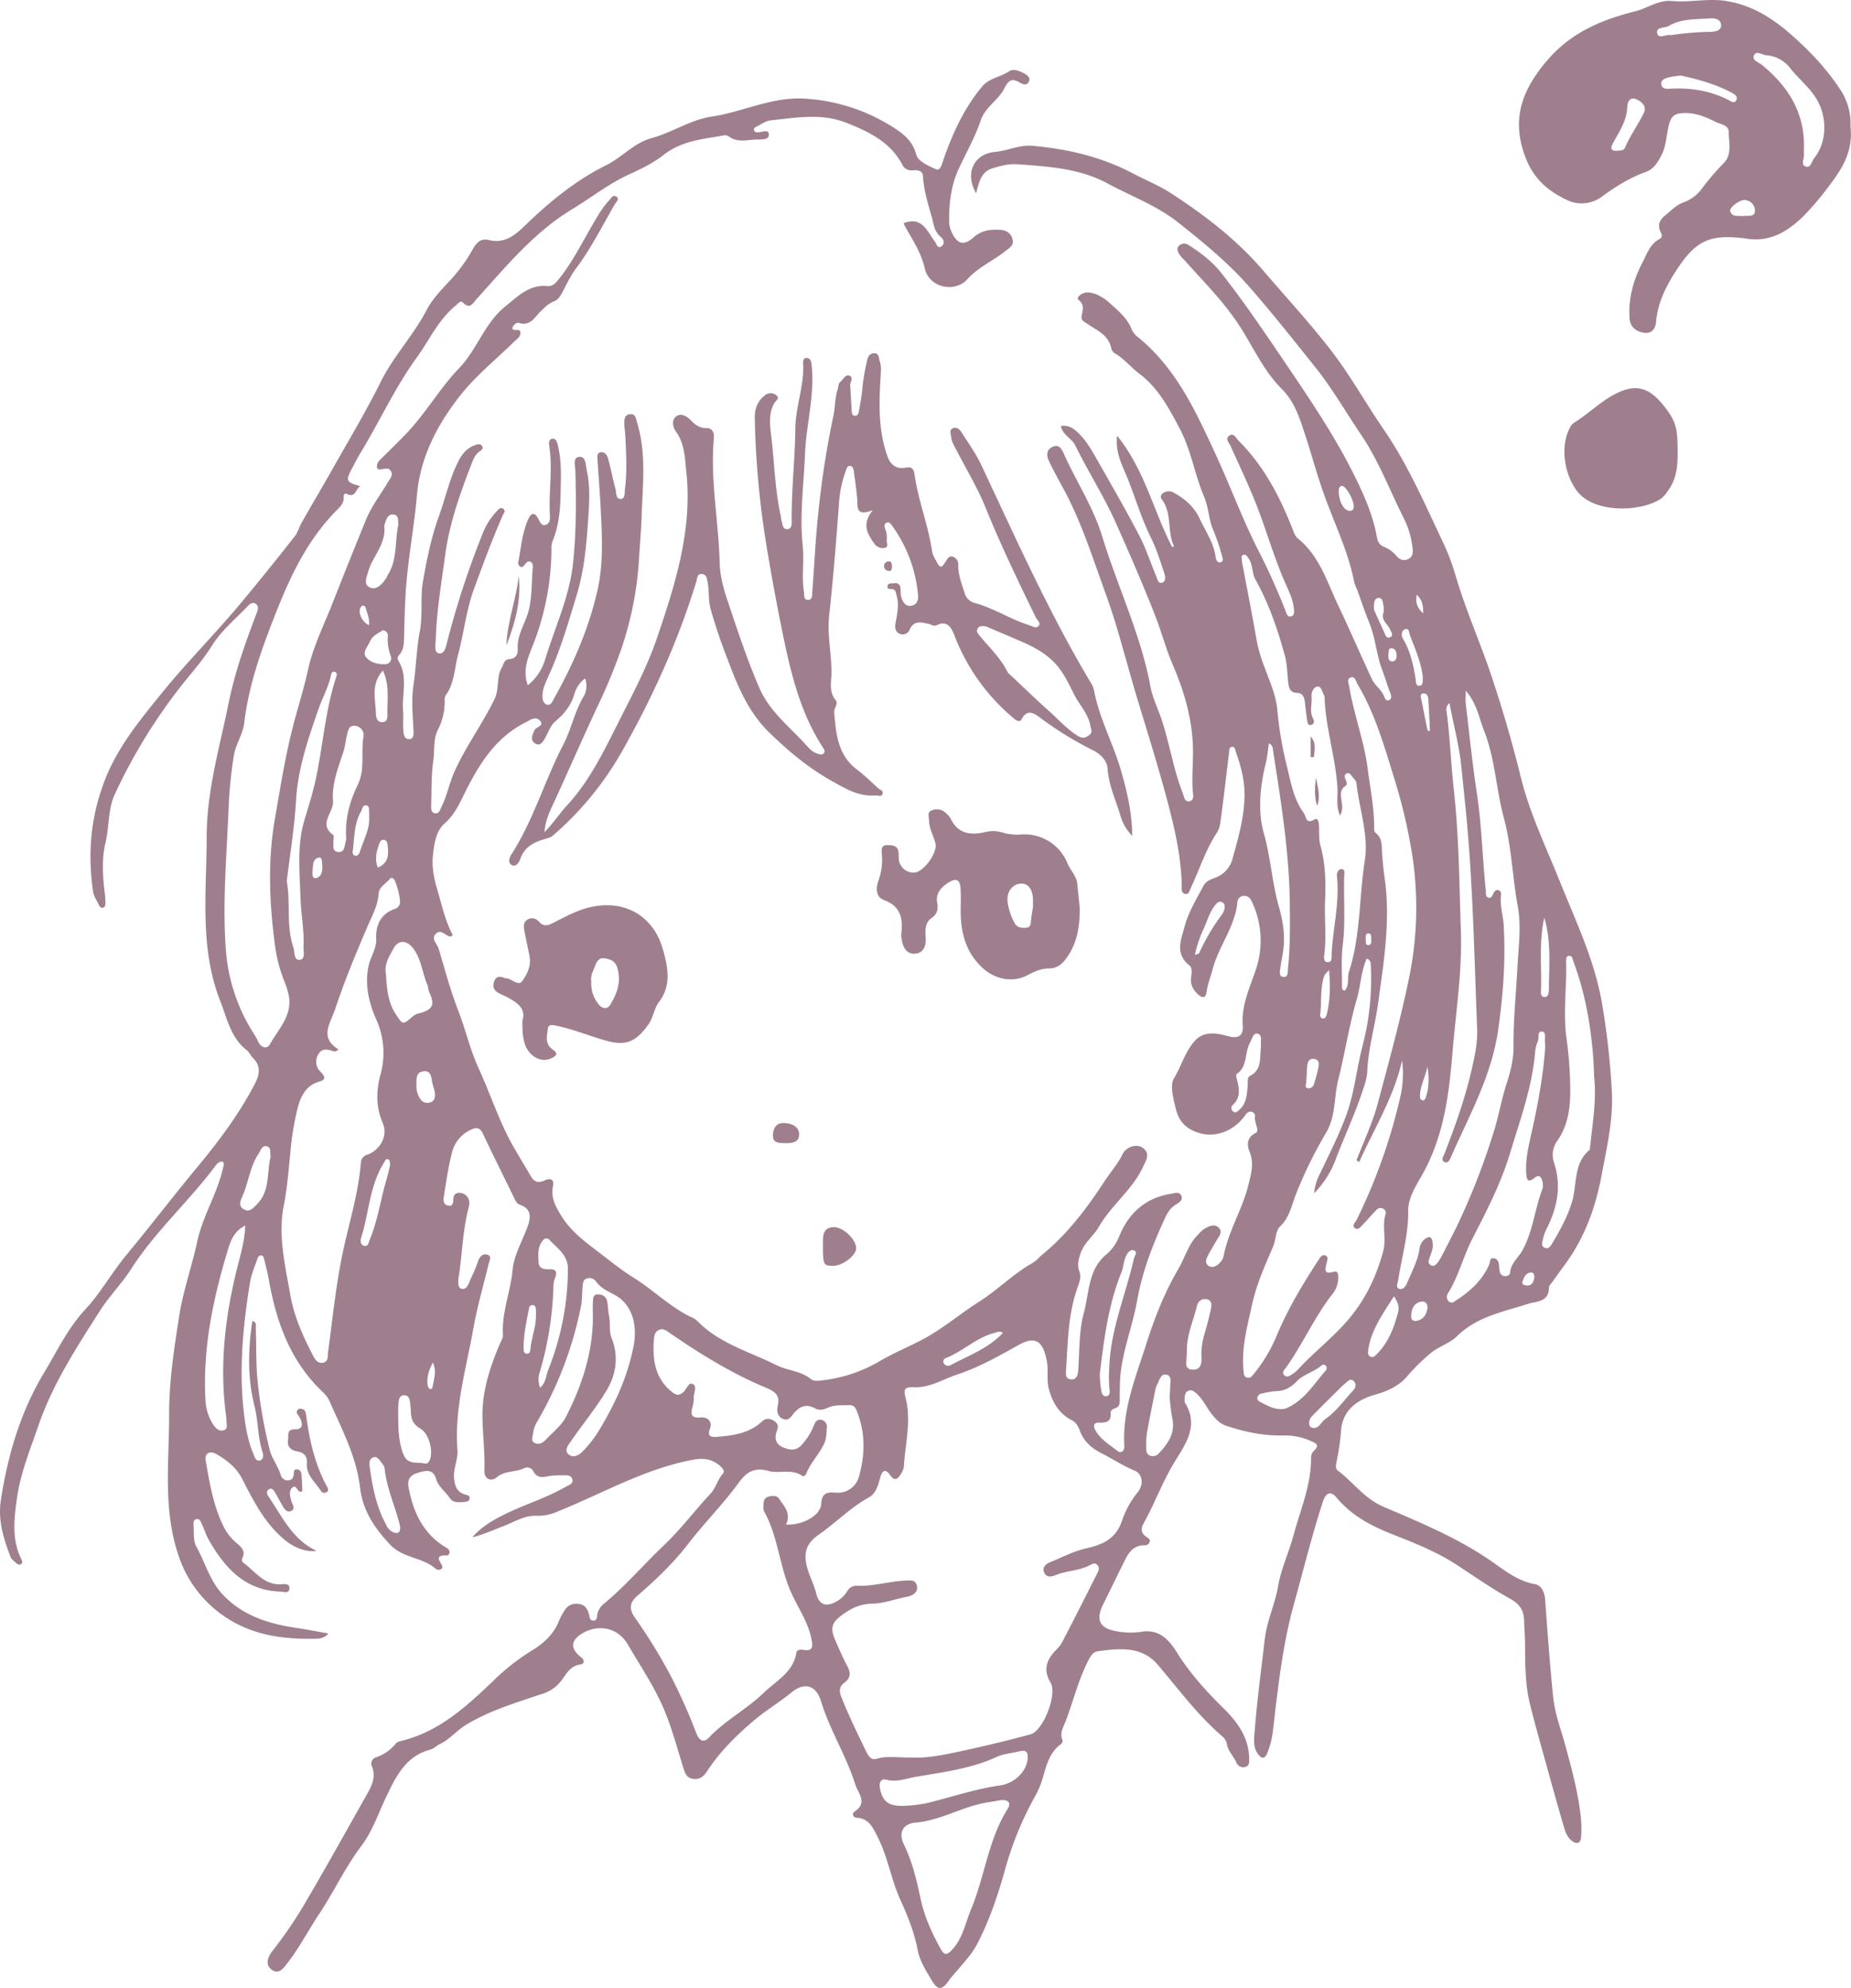 <svg xmlns="http://www.w3.org/2000/svg" viewBox="0 0 884.24 949.22"><defs><style>.cls-1{fill:#9f7f8e;}</style></defs><g id="レイヤー_2" data-name="レイヤー 2"><g id="レイヤー_1-2" data-name="レイヤー 1"><path class="cls-1" d="M466.31,92.31c-5.61-9.66-1-18.88,9-19.76,6.07-.54,11.57-3.5,18-2.92,16.88,1.52,33,5.3,48.06,13.26,5.89,3.11,12.16,5.61,17.73,9.21,16.22,10.49,31.51,22.18,44.2,36.93,11,12.86,22.59,25.34,32.9,38.77,9.07,11.81,16.37,25,24.8,37.26,11.67,17,19.73,35.78,28.49,54.23a105.26,105.26,0,0,1,5.8,15.39c4.87,16.64,12,32.44,17.45,48.86q7.86,23.63,13.82,47.77c4.24,17.15,11.94,33.05,18.5,49.39,7.89,19.63,17.19,38.83,20.54,60.27a361.73,361.73,0,0,1,4.43,41.1c.54,13.34-2.5,26.1-4.9,39-2.84,15.22-7.94,29.54-17.13,42.19q-3.36,4.62-6.71,9.28c-.49.67-1.31,1.38-1.31,2.08-.07,7.26-5.5,6.58-10.42,8.13-11.7,3.7-24.22,6.12-33.45,15.25-3.65,3.61-8.66,4.83-12.54,8.07a94.59,94.59,0,0,0-11.67,11.5c-3.71,4.34-9.5,6.89-14.73,8.34-9.63,2.67-16.09,8.09-16.58,17.85a114.45,114.45,0,0,1-2,13.77c-.29,1.65-.92,3.65.53,4.73,7.42,5.56,12.54,13.3,21.9,17.31,17.36,7.42,35,14.68,50.77,25.49,6.63,4.54,12.9,9.85,21.33,11.38,3.23.59,4.7,3.7,5,7.3,1.14,15.6,2.27,31.2,3.85,46.75.83,8.13,3.9,15.83,6,23.7,3,11.08,6,22.17,7.2,33.62a51.66,51.66,0,0,1,.13,9.47c-.26,3.19-2.22,3.47-4.49,1.69-2.06-1.61-3-4.05-3.68-6.43-2.75-9.38-5.37-18.8-8-28.23-2.79-10.1-5.66-20.18-8.2-30.34-2.32-9.27-2.35-18.81-2.39-28.31,0-4-.36-8-.47-11.95-.15-5.24-2.56-8-6.91-10.41-8.56-4.76-16.63-10.35-24.82-15.76-9.7-6.41-20.66-10.74-31.49-15-10.07-4-19.28-8.92-26.35-17.37-2.77-3.31-5.09-2.52-6.54,1.93-5.33,16.3-9.39,33-14,49.49-5.5,20-7.55,40.47-10,60.91a40,40,0,0,1-2.57,9.61c-1.22,3.17-2.89,2.71-4.59.28-2.3-3.31-1.71-7-1.43-10.65,1.12-14.74,3.13-29.39,4.83-44.07,1-8.68,4.87-16.56,6.33-25.11,1.42-8.36,5.18-16.18,7.35-24.25,3.24-12.11,8.44-23.92,8.42-36.82a4.85,4.85,0,0,1,.94-3.25c3.28-3.06,2.09-3.85-1.56-5.35a30,30,0,0,0-12.56-2.42c-9.43.25-18.53-1.69-27.42-4.64-2.93-1-4.95-3.15-6.85-5.57-2.57-3.26-4.21-7.22-7.46-10-1-.87-2.18-1.75-3.61-1.18-1.66.66-1.84,2.22-1.84,3.77,0,.67-.17,1.48.14,2,7.07,11.46-.28,20.36-5.58,29.29-5.47,9.2-9.1,19.26-14.32,28.56-1.26,2.24-1.06,4.5,1.37,6.13.94.62,2.17,1.25,1.57,2.72a2.49,2.49,0,0,1-2.48,1.39c-5-.06-7.37,3.26-9.29,7.13-3.48,7-6.88,14-10.36,21.06-3.64,7.32-1.75,11.46,6.35,12.82a34.15,34.15,0,0,0,11.44.33c9-1.6,13.6,3.67,17.64,10.12,6.14,9.79,13.87,18.26,22,26.3,6.85,6.74,12.14,14,12.32,24.07,0,1.65.2,3.54-2,4.05a3.55,3.55,0,0,1-4.11-2.18c-1.31-3-3.94-5.35-4.53-8.79a6.26,6.26,0,0,0-1.89-3.42c-11.84-10.08-21-22.58-31-34.32-7.79-9.17-18.33-8-28.69-6.6-2.72.38-3.86,2.88-5,5.17-4.48,9-6.86,18.73-10.37,28.06-1.08,2.87-3.06,5.67-1.63,9.07a1.86,1.86,0,0,1-.87,2.16c-5.27,4-6.79,9.91-8.46,15.88a42.86,42.86,0,0,1-4.1,9.61A159.3,159.3,0,0,0,479.78,894c-3.38,11.92-7.31,23.46-13,34.36-2.39,4.59-6.09,8.55-9.48,12.56-1.38,1.64-2.89,3.18-4.13,5-3.1,4.46-5.27,4.57-8.06-.21-2.68-4.58-5.76-9.35-6.71-14.41-1.6-8.47-4.76-16.33-8.25-24-4.46-9.75-6-20.47-10.84-30-2.13-4.17-4.07-9-10.12-9.28-1.56-.07-2.44-2-1-2.9,6.52-4.33,1.68-8.84.33-13.14-4.27-13.65-12.13-25.82-16.31-39.58-2.27-7.49-7.71-9.44-14.06-4.25-5.91,4.83-12.55,8.77-18.34,13.72-8.2,7-15.9,14.59-21.86,23.68-1.6,2.43-3.07,4.1-6.25,3.95s-4.26-2.11-5.06-4.63c-3.18-10.16-5.82-20.46-10.17-30.26-4.61-10.39-11-19.77-16.66-29.48-4.71-8-13.92-9.57-21.33-5.32-5.88,3.38-6.24,7.36-1,11.47,1.9,1.47,1.88,3.24-.33,3.56-4.67.69-6.5,4.35-8.82,7.45a17.83,17.83,0,0,1-9.09,6.51c-12.45,4.18-25.1,7.92-36.49,14.77-4.57,2.75-7.94,7.08-12.83,9.39-1.49.71-2.74,2.1-4.28,2.51-11.54,3-16.23,12.35-20.85,21.93-3.89,8.07-6.68,16.78-12.12,24-7.76,10.28-13.17,22-20.23,32.61-5.05,7.62-9.27,15.77-14.82,23-1.91,2.5-4.37,6.36-8,3.43-3.14-2.51-1.55-6.2.67-9a199.5,199.5,0,0,0,16.18-23.95c9.89-16.76,19.28-33.82,28.88-50.75,2.34-4.13,4.32-8.26,2.32-13.22a3.19,3.19,0,0,1,2.13-4.42,20.26,20.26,0,0,0,9.27-6.48,4.13,4.13,0,0,1,2.17-1.18c18.3-4.3,31.54-16.48,44.5-28.89a105.25,105.25,0,0,1,18.36-14.39c5.43-3.29,10.42-7.69,12.88-14.08a31.11,31.11,0,0,1,2.86-5.25c1.6-2.56,4.08-3.31,6.94-2.87,2.67.41,3.87,2.36,4.53,4.74.39,1.4.32,3.36,2.4,3.17,1.76-.16,1.36-2,1.66-3.24a9.23,9.23,0,0,1,3.26-4.92c10.29-8.5,18.94-18.69,28.58-27.85,8.09-7.69,14.74-16.59,22.3-24.71,2.58-2.77,3.23-6.55,5.72-9.33,1.06-1.18.27-2.42-.84-3.44-3.85-3.54-7.95-4.32-13.29-3.32-23.07,4.29-43.2,16.07-64.57,24.67a22.8,22.8,0,0,1-10.08,2.09c-5.82-.3-10.82,3-16.08,5-4.86,1.86-9.61,4-14.75,5.3,4.51-5.22,10.25-8.47,16.29-11.39,9.28-4.48,19.23-7.49,28.19-12.67,1.49-.87,4-1.42,3.29-3.74-.61-2.12-2.93-1.85-4.72-1.82a35.94,35.94,0,0,0-7,.47c-2.85.6-5.18.7-6.84-2.28a3.26,3.26,0,0,0-4.3-1.64c-4.16,2.08-9.18,1.1-13.13,4.32-3,2.47-6.15.78-6-3.16.32-8.84-.89-17.62-.93-26.39-.05-11.9,3.68-23.22,8.35-34.16.58-1.37,1.52-2.84,1.44-4.2-.67-10.66,3.65-20.57,4.6-31,.64-7,4.63-13.78,7.14-20.64,1.65-4.54,2-8.55-3.7-10.54-1.33-.46-1.95-1.7-2.55-2.94-5-10.32-10.17-20.58-15.07-31-1.36-2.88-3-3.09-5.54-1.95a16.11,16.11,0,0,0-9.26,11.16c-1.65,6.44-2.62,13.06-3.67,19.63-.32,2-1,5,1.82,5.5,3,.55,2.29-2.29,2.68-4.18.49-2.34,4.12-2.54,6.12-.47,1.59,1.64,1.57,3.73,1.06,5.64-2.81,10.47-3,21.31-4.6,31.95-.34,2.31-1.05,6.25,1.25,6.81,2.77.67,3.53-3.23,4.66-5.47a68.19,68.19,0,0,0,3.22-7.81c.77-2.2,2.25-3.65,4.43-3s1,2.82.61,4.29c-2.47,10.17-5.42,20.31-7.25,30.54-3.46,19.4-9.24,38.54-7.67,58.73.31,4.05-2,8.41-1.63,13,.3,3.94,1.33,6.79,5.35,8,.94.27,2.15.37,2.1,1.67-.06,1.52-1.37,1.77-2.55,1.85-2.49.17-5.29.58-6.9-1.81-2.12-3.15-5.49-5.45-6.61-9.26-1.36-4.62-4.59-4-8-3.06s-6,2.59-5.16,7c2.16,11.53,6.58,21.61,16.89,28.25,1.2.77,3,1.43,2.66,3.23s-2.13,1-3.36,1.25c-2.95.63-1.42,2.29-.73,3.73.4.85,1.31,1.79.26,2.65a2.27,2.27,0,0,1-2.82-.16c-6.29-5.5-15.49-4.89-21.69-11.46-7.46-7.91-13.09-16.34-14.33-27.1-1.74-15-8.78-28.11-14.7-41.62a14.35,14.35,0,0,0-3.34-4.33c-15.3-14.58-22-33.23-25.55-53.42-.57-3.27-1.45-6.49-2.2-9.72-.19-.82-.47-1.81-1.37-1.91-1.19-.13-1.71,1-2,1.88-1.21,3.62-2.8,7.21-3.41,10.94-3.39,20.76-5.37,41.63-2.91,62.65.77,6.6,1.9,13.19,4.54,19.39.63,1.47,1.08,3.64,3.22,3,1.78-.51,1.51-2.74,1.12-3.94-2.36-7.15-2-14.73-3.86-22-3.36-13.39-3.08-26.89-1-40.71,2.33.94,1.58,2.48,1.63,3.59.35,8.82,0,17.72,1,26.46a235.43,235.43,0,0,0,5.64,31.56c1,4.09,4.07,7.86,5.34,12.2a3.36,3.36,0,0,0,3.48,2.39c1.83-.07,2.54-1.28,2.67-3,.08-1,0-2.24,1.34-2.26A2.34,2.34,0,0,1,144,704c.28,2.76.32,5.54.44,8.09-2.67,1.4-2.57-3.88-4.9-1.61-1.69,1.65-.92,4-.4,6.17.38,1.59,2.27,3.79,0,4.85s-3.48-1.24-4.49-3-2.07-3.8-3.16-5.66c-.69-1.16-1.62-2.57-3.11-1.6s-.71,2.5,0,3.58c6.46,9.38,11.19,20.27,22.77,25.71-4.65.85-10.43-1.55-14-4.3-10.2-7.89-15.81-19-21.45-30-2.78-5.45-7.32-9-12.36-11.87-3.19-1.84-5.67-.3-5.06,3.18,1.89,10.93,3.7,21.92,8.82,32a24.1,24.1,0,0,0,4.82,6.31c2.36,2.32,6.06,4.15,3.66,8.6a2,2,0,0,0,.63,1.77c5.67,4.06,9.81,10.79,18.13,10.29,1.47-.08,4-.43,3.92,1.9-.12,2.81-2.73,1.67-4.35,1.62-16.92-.56-26.54-11.33-34.19-24.72-1.31-2.29-2.07-4.9-3.2-7.31-.53-1.16-1-2.85-2.61-2.59s-1.54,2-1.44,3.27c.28,3.32-.21,7.16,1.29,9.82,4.23,7.48,6.31,16.06,12.35,22.62,9.63,10.43,22.08,14.24,35.47,16.25,4.88.73,9.73,1.69,15.31,2.67-2.47,2.81-5.28,2.46-7.67,2.5-14.37.23-28.37-1.84-40.66-9.77a56.25,56.25,0,0,1-23.31-30.08c-7.55-22.26-4.38-45.09-4.45-67.75,0-15.69,2.41-31.22,4.83-46.65,1.86-11.92,6-23.45,8.56-35.29,2.61-12.3,9.6-23,12.33-35.2.22-1,.71-1.88,0-3-2-.46-3.07,1.22-3.89,2.31C90,573.91,74.11,588.11,62.63,606c-4.48,7-10.48,13-14.93,20-11.16,17.49-22.5,34.83-29.35,54.78C14.42,692.18,9.8,703.41,8.1,715.44c-1.36,9.69-2.55,19.56,2,28.93.43.88,1,1.93-.21,2.62-.83.48-1.64-.11-2.24-.66-1-.91-2.22-1.78-2.65-2.93C1.69,734.66-1.09,726,.43,716.22,3.76,694.75,9.8,674.16,21,655.61c6.21-10.27,11.29-21.25,19.77-30.35,7.28-7.82,12.59-17.49,19.5-25.84,11.65-14.07,22.77-28.58,34.43-42.64,10.21-12.31,19.69-25.07,27.09-39.31,2.26-4.34,3-8.44-1-12.3-1.06-1-1.61-2.64-2.75-3.52-7.83-6-9.54-15.29-12.85-23.7-10-25.51-6.47-52.17-6.45-78.5,0-21.68,6.13-42.38,10.42-63.42,3-14.93,8-29,13.41-43.14.6-1.57,1.25-3.34-.42-4.57-1.29-.95-2.68,0-3.58.9-5.92,6.24-12.85,11.88-17.29,19.06-3.71,6-8.24,11.24-12.56,16.54A261.81,261.81,0,0,0,54.88,379.2c-3.35,7.12-2.62,15.36-4.43,22.93-2,8.3-1.37,16.53-.34,24.82a33.53,33.53,0,0,1,.23,4.48c0,.81-.14,1.75-1.12,2s-1.54-.4-1.91-1.19c-1-2.11-2.49-4.15-2.82-6.36-2.69-18-1.23-35.47,5.4-52.85,6.22-16.32,17-29.21,27.62-42.33,12-14.81,25.55-28.27,37.7-42.89q13-15.66,25.62-31.75c1.49-1.91,2.12-4.47,3.35-6.62,4.85-8.52,9.86-17,14.68-25.49,7.81-13.85,16-27.51,23.09-41.74,6.1-12.26,15.64-22.15,21.93-34.32,2.69-5.19,7.44-10,11.73-14.63A77.65,77.65,0,0,0,226,118.77c1.88-3.31,4-5,7.5-4.15,7.69,1.81,12.33-2.14,17.55-7.16C262.6,96.33,275,86.11,289.57,78.9c7.53-3.72,13.28-10.67,21.68-12.94,9.82-2.67,18.73-8.8,28.5-10.24,15.37-2.26,29.49-9.92,45.8-8.54a87.93,87.93,0,0,1,41.54,13.87c5,3.26,9,6.56,10.68,13,.77,2.89,5.68,5.14,9.15,6.69,2.19,1,2.84-1.79,3.52-3.78,4.42-12.78,9.89-25,18.66-35.55,3.5-4.21,8.94-4.6,13.13-7.46,1.84-1.26,4.88-.08,7.14,1.17,1.53.85,3,2,2.07,3.93s-2.77,1.25-4,.54c-3.92-2.34-5.47-1.7-7.76,2.81-2.76,5.42-9,8.69-11.15,15-2.69,8.05-6.92,15.43-10.49,23.1-3.67,7.89-4.66,16.25-4.64,24.82a13.2,13.2,0,0,0,1.32,5.78c2.69,5.59,5.78,6.33,10.45,2.18,3.68-3.29,8.08-3.81,12.59-3.53,2.68.17,5.21,1.4,5.95,4.51s-1.61,4.16-3.62,5.77c-5.81,4.64-12.77,7.54-17.95,13.28-6.06,6.74-18.3,4-20.33-5-1.74-7.65-5.79-13.64-9.41-20.1a15.49,15.49,0,0,1-.72-1.66c8.81-3.38,11.21,3.84,14.94,8.86.82,1.11,1.19,3.46,3.07,2.23s1.19-3.34-.39-4.62c-3-2.43-3.18-5.82-4.15-9.21-1.87-6.55-3.88-13-4.24-19.83-.12-2.44-2.52-2.86-4.65-2.66s-4-.41-5.06-2.41c-5.8-11.1-16.06-16-27.08-20.34-11.95-4.67-23.91-2.32-35.89-1.11-2.35.24-4.57,1.89-6.82,3-.73.34-1.59.84-1.15,1.87s1.31.84,2.15.82c1.8,0,4.79-1.6,4.89,1.11.1,2.47-3.23,2.35-5.31,2.35-4.69,0-9.62,1.87-14-1.6a3.38,3.38,0,0,0-2.43-.32C335.7,66.49,325.67,67.15,317,74c-4.82,3.81-10.84,6.71-16.66,9.37-9.69,4.45-18,11.08-27.08,16.58-18.19,11-31.53,27.31-45.55,42.83-1.83,2-3.17,5.14-6.58,1.7-1.22-1.22-2.26.48-3.28,1.3-8.35,6.77-12.67,16.52-18.79,25-10.41,14.34-17.67,30.45-26.84,45.47-1.39,2.27-2.56,4.67-3.83,7-3.44,6.36-3.21,7,3.72,8.89-2.34,1.37-2.15,5.77-6.35,3.78-1.12-.53-1.65.3-1.57,1.17.27,3.08-1.72,4.95-3.58,6.83-13.83,14-22,31.37-29.08,49.4-6.64,16.88-12.73,33.86-14.88,52-.63,5.35-4,9.89-4.94,15.5a213.44,213.44,0,0,0-2.51,25.22c-.92,22.62-3,45.22-1.28,67.9a85.94,85.94,0,0,0,11,35.83c1.45,2.61,3.24,5,4.48,7.77,1.14,2.55,4.09,3.75,5.51,1.19,4.23-7.63,11.45-14.38,8.75-24.53a34.75,34.75,0,0,0-1.48-4.74,70.89,70.89,0,0,1-4.91-18.77c-2.64-19.93-3.38-39.95.06-59.7,2.42-13.95,4.64-28,8.05-41.82,2.41-9.8,5.59-19.4,7.76-29.31,2.41-11.08,7.69-21.56,11.88-32.23q7.75-19.72,15.78-39.35c2.66-6.51,7-12.07,10.56-18.09.91-1.57,2.44-3,1.5-5s-2.74-1.4-4.39-1.14c-1,.15-2.21.34-2.42-1a4.22,4.22,0,0,1,1.59-3.51c4.09-4.15,8.31-8.17,12.34-12.38,9.34-9.71,16-21.62,25.31-31.3,8.65-9,12.2-21.65,22.16-29.59,5.95-4.75,11.33-10.47,19.95-9.66,2.42.23,3.81-1.2,5.3-3,6.78-8.33,11.43-17.95,16.83-27.11,2.2-3.72,4.32-7.43,7.29-10.62,1-1.11,1.89-3,3.45-2.09,2.05,1.13,0,2.72-.54,3.71-6,10.33-11.33,21.08-18.56,30.7-2.68,3.56-4.58,7.72-6.69,11.68-1,1.83-2,3.37-4.07,4.13-2.56,1-4.37,3-6.29,4.84-2.82,2.76-4.83,7-10.17,5.37-1.1-.33-2.81.84-3.22,2.55.72,1.88,3.74-.44,3.88,2.06.11,2-1.73,3.07-3,4.34-8.79,8.61-18.58,16.45-26.07,26.07-10.75,13.79-18.81,29.15-20.38,47.36-1.39,16-4.59,31.91-5.45,48q-.49,9.48-.66,19c-.06,3.2,0,6.34-2.2,9-.65.78-1.26,1.77-.64,2.74,4.8,7.53,1.78,15.82,2.33,23.75.23,3.32-.1,6.67.15,10,.13,1.74.6,4.11,3,3.84,2.13-.24,1.87-2.47,1.81-4.09-.25-7.16-1.08-14.38,0-21.46,1.3-8.61,1.41-17.33,3.06-25.91,1.5-7.85.11-16,1.5-23.9,1.84-10.5,3.94-20.93,7.59-31,2.89-8,4.72-16.25,8.21-24,2-4.44,4.25-8.29,9.07-10,1.11-.39,2.41-.84,3.25.26,1,1.33-.22,2.13-1.14,2.79-2,1.44-2.93,3.67-3.75,5.8-5.5,14.26-10.62,28.56-12.67,43.91-1.78,13.36-4.07,26.64-4.46,40.15-.07,2.34-1,6.22,1.67,6.53s3.26-3.5,3.94-6.08a415.6,415.6,0,0,1,17.17-52.06,32.59,32.59,0,0,1,6.23-9.59c.88-1,1.85-2.32,3.3-1.25,1.29.95.12,2.09-.32,3.1-5,11.4-9.26,23-13.57,34.68-3.89,10.51-4.92,21.3-7.74,31.82-1.74,6.47-1.73,13.56-5.86,19.34a4.29,4.29,0,0,0-.55,2.4,29.56,29.56,0,0,1-3.29,14.23c-2.18,4.21-1.47,9.74-2.15,14.67-1,6.89-.8,13.95-1,20.94,0,1.53-.29,3.82,1.81,4.14s2.5-1.86,3.22-3.31c2.57-5.24,3.61-11,6-16.37,5.43-12.22,13.47-22.93,19.26-34.94,2.34-4.84.75-10.21,3.37-14.82,1-1.7,1.07-3.95,3.67-4.16,3.19-.26,4.16-2.23,4-5.16-.27-5.19,2.22-9.75,4-14.28,3.14-7.87,2.44-16,3.19-24.09.11-1.11.07-2.5-1.28-3-1.12-.4-1.83.5-2.46,1.28s-1,1.53-1.95,1.2a2,2,0,0,1-1.16-2.5c1.23-6.85,1.82-13.87,4.72-20.31,1.29-2.87,2.89-3.59,4.76-.21.8,1.45,1.53,3.9,3.93,2.79,1.87-.87,1.71-2.93,1.6-4.86-.58-10.92,1.44-21.86-.31-32.78-.2-1.25-.19-3.09,1.42-3.31,1.89-.26,2.31,1.62,2.67,3,2.08,8.37,1.46,16.89,1.27,25.38-.16,7.17-1.12,14.19-3.89,20.9a9.38,9.38,0,0,0-.4,3.45,126.28,126.28,0,0,1-9,46.2c-2.19,5.53-4.92,11.77-2.27,18.77a24.76,24.76,0,0,0,8.23-12.23c4.68-15.39,11.71-30.08,13.4-46.37,1.5-14.46,1.47-28.93,1.08-43.42-.06-2.55-1.29-6.58,1.58-7,3.56-.56,3.27,3.85,3.84,6.35,1.61,7.06,1.29,14.35.82,21.41-.87,12.85-1.76,25.54-5.65,38.3-3.58,11.74-6.95,23.48-11.77,34.78-1.17,2.76-2.5,5.44-3.55,8.24a14.93,14.93,0,0,0-1,4.84c0,1.62.23,3.68,1.92,4.29,2.08.75,2.75-1.33,3.54-2.74,9.25-16.49,16.81-33.75,20.91-52.2,2.89-13,2.07-26.51,1.38-39.83-.39-7.48-1-14.94-1.47-22.42-.09-1.34-.22-3,1.48-3.24,2-.31,3.14,1.35,3.56,2.9,1.33,4.81,2.26,9.74,3.56,14.56.48,1.77.07,4.91,2.43,4.84s1.87-3.19,2.11-5c1.11-8.46.53-17,.14-25.44-.08-1.82-.48-3.65-.46-5.47s-.07-4.31,2.71-4.56,2.79,2,3.39,4c4.61,15,2.61,30.37,2.13,45.63-.2,6.32-.83,12.63-1.16,18.95a164.11,164.11,0,0,1-8.33,43,273.61,273.61,0,0,1-12.19,29.33c-6.95,14.92-13.52,30-20.41,45-1.85,4-3.86,8-4.28,13.66,4.35-4.4,7.23-9,10.82-12.84,10.65-11.54,17.43-25.6,24.44-39.5,6.68-13.24,13.71-26.31,18.49-40.37,8.77-25.76,17-51.71,14-79.48-.7-6.44-.73-13.3-4.93-19.06-1.55-2.14-2.23-5.57.12-7.32s5.18,0,7.09,2,4.08,3.65,7.29,3.62,3.81,2.55,3.59,5c-1.78,19.9,2.31,39.51,2.78,59.29.16,6.93,2.24,13.56,4.36,19.9,4.53,13.48,9,27,14.7,40.1,4.83,11,14.23,18.24,22,26.8,1.66,1.83,3.36,3.75,5.92,4.45,1,.27,2,.62,2.78-.29s.13-1.85-.43-2.71c-11.31-17.36-15.73-37.18-19.74-57q-3.74-18.52-6.86-37.19a426,426,0,0,1-5.95-63c-.08-4.56,1.23-8.17,4.74-10.94a4.29,4.29,0,0,1,5.58-.06c1.81,1.51-.38,2.59-1,3.73-2.64,4.67-2.2,9.74-1.59,14.65,1.65,13.19,1.84,26.56,4.74,39.6a18,18,0,0,0,.32,2c.57,1.62.44,4.19,2.94,3.9,2.07-.25,1.91-2.57,1.9-4.13-.14-14.67,1.58-29.28,1.74-43.9.11-10.63,4.35-20.55,3.7-31.13-.08-1.28.31-3,2.24-2.48,1.49.37,1.67,1.8,1.83,3.21,1.6,14.39-2.56,28.35-3.14,42.49-.61,14.58-2.63,29.17-1.1,43.88.75,7.23-.57,14.64.57,21.94.24,1.54-.25,3.95,2,3.93s1.85-2.38,2-3.95c1-13,1.58-26,3-38.85a433.3,433.3,0,0,1,7-44.71c1-4.37.71-9,2.2-13.27.37-1.07.11-2.42,1.11-3.22,1.4-1.12,2.41-3.68,4.19-3.14,2.54.76.47,3.12.6,4.77.3,4,.44,8,.73,11.95.08,1.09.06,2.59,1.74,2.5,1.18-.06,1.55-1.22,1.71-2.19.62-3.61,1.35-7.22,1.62-10.86a105.84,105.84,0,0,1,2.15-12.8c.41-2.08,1.18-4.09,3.66-4,2.26.05,2,2.3,2.49,3.78.8,2.26.62,4.52.47,6.88-.81,13-1.24,26,3.22,38.54,1.5,4.22,4.46,6.27,8.79,5.4,3.21-.64,3.85,1.08,4.18,3.4,1.79,12.5,6.62,24.31,8.41,36.81a12.76,12.76,0,0,0,1.56,3.67c2.26,4.42,2.7,4.46,5.25.41.77-1.24,1.59-2.28,3.15-1.73a3.77,3.77,0,0,1,2.47,4c0,4.61,1.61,8.8,3,13.09a6.78,6.78,0,0,0,4.59,4.91c9.25,2.43,17.26,7.84,26.31,10.68,1.51.48,3.37,1.85,4.61.24,1.07-1.39-.81-2.67-1.43-3.93-8.45-17.32-16.8-34.67-24.05-52.56-3.86-9.53-9.28-18.42-14-27.6-1-1.92-2.16-3.78-2.39-6-.15-1.42-1-3.18.65-4.09s3.32.3,4.21,1.71c3.3,5.18,6.94,10.23,9.54,15.75,16.51,35.07,32.3,70.49,52.23,103.83a11.77,11.77,0,0,1,1.59,3.62c2.53,13.69,9.39,25.92,13.14,39.18,2.7,9.56,5,19.26,5.16,30.48a22.62,22.62,0,0,1-5.46-9c-2.21-7.64-5.75-14.9-6.32-23-.31-4.39-3.88-7.38-7.21-9a163.17,163.17,0,0,1-25.24-15.61c-2.57-1.91-6-4.17-8.62.87-1,1.93-3,.29-4.2-.75A96.74,96.74,0,0,1,455.76,303c-1.41-3.65-3.5-6.75-8.2-4.48-1.51.73-2.45-.2-3.69-.5-3.53-.85-7.26-2-9.34,2.69a3.53,3.53,0,0,1-4.62,2c-2.21-.84-2.47-2.93-2.12-5.05.74-4.42,1.86-8.81.51-13.32-.33-1.1-.27-2.36-1.58-2.9-1-.43-3.2.5-2.68-1.8.31-1.35,1.94-1,3-1.11a2.42,2.42,0,0,1,3.11,2.37c.18,1.48,0,3.07.45,4.45.76,2.28,2.12,4.52,5,3.86,2.36-.55,3.19-2.48,2.95-5.05A66.39,66.39,0,0,0,426.14,251c-.66-.92-1.53-2.06-2.85-1.26-1,.58-.79,1.79-.46,2.74a11,11,0,0,1,.76,5.38c-.21,1.31,1.29,3.38-1,3.75a4.79,4.79,0,0,1-4.85-1.91c-3.24-4.63-6.35-9.24-.77-16.09-8.44,3.29-7.18-1.66-7.49-5.49-.35-4.31-1-8.6-1.58-12.88-.15-1.06-.33-2.55-1.75-2.74s-1.73,1.28-2.1,2.34a54.59,54.59,0,0,0-3.15,14.05c-1.35,18.42-2.8,36.84-4.81,55.19-1,9.26,1.22,18.23,1.1,27.37-.06,4.36-1.29,8.92,2.08,13,1.3,1.55-.94,3.73-.77,5.73.85,10.17,1.68,20.3,10.82,27.26,3.56,2.71,6.8,5.86,10.11,8.89.88.82,2.82,1.22,2.12,2.93-.57,1.37-2.08.48-3.17.57-8,.69-14.3-3.12-20.94-6.84-11.3-6.31-21-14.44-30.18-23.42-9.92-9.74-15-22.2-19.74-34.91a251.75,251.75,0,0,1-8.1-24c-1.08-4.11-.58-8.3-1.35-12.39-.34-1.78-.42-4-2.74-4.19s-2.22,2.09-2.68,3.62c-8.75,28.6-21.07,55.64-35.8,81.62A152.47,152.47,0,0,1,264,399.13a5.83,5.83,0,0,1-2.18,1.06c-5.73,1.61-11.07,3.55-13.27,10-.51,1.49-2,3.89-3.89,3-2.14-1-1.5-3.42-.32-5.25,10.53-16.35,15.82-35.17,24.72-52.29,3.75-7.22,5.34-15.36,9.41-22.5a10.36,10.36,0,0,0,1.06-9.19,13.7,13.7,0,0,0-5.14,7.44c-1.56,5.34-4.74,9.4-8.9,12.89-2.52,2.11-3.48,5.23-5,8-1.1,1.94-2.45,4.33-4.91,2.71s-1.23-4.14-.26-6.31c.76-1.67,5.07-2.06,2.44-4.74-2-2.05-4.63-.05-6.86,1.09-14.86,7.55-22.69,21-29.65,35.19-2.35,4.79-4.66,9.33-8.87,13s-4.94,9.8-5.54,15.14.37,10.81,2,16.22c2.2,7.45,3.78,15.08,7.46,21.94-.67.41-.95.73-1.18.7-2.33-.31-4.38-3.68-6.77-1.47-2.68,2.47.42,4.81,1.16,7.18,3,9.84,5.58,19.89,9.33,29.46,3.59,9.14,5.67,18.78,9.78,27.68,5.85,12.69,10,26.11,17.09,38.25,2.67,4.61,5.41,9.17,8.13,13.75,1.6,2.7,3.79,2.76,6.43,1.57s4.61-.45,3.91,2.72c-1.24,5.66,1.52,10.27,4.12,14.48,3.77,6.08,9.41,10.79,15.08,15.09,6.43,4.88,12.72,10.08,19.52,14.34,9.29,5.81,17.1,13.73,27,18.54a10.4,10.4,0,0,1,3,1.76c10.5,10.93,24.9,14.77,37.89,21.26,5.38,2.68,11.66,2.74,16.51,6.64,1.59,1.27,3.88.89,5.85.62a69.42,69.42,0,0,0,26.64-8.85c6.56-3.91,13.69-6.85,20.48-10.38,9.79-5.08,18.13-12.36,27.39-18.22,9-5.7,16.45-13.42,25.75-18.65,1.7-1,3-2.63,4.52-3.89C510,589.24,519.22,576.93,527.7,564c2.82-4.3,6.26-8.13,8.56-12.85,1.83-3.76,7.12-5.11,9.89-2.86,3.37,2.74,1.41,5.61-.06,8.81-5.09,11.07-15.23,18.33-21.21,28.84-2.39,4.19-6.93,7.4-8.64,12.44-1,2.87-1.76,5.67-.62,8.75,1,2.66,0,5.33-.91,7.81-4.48,12.61-4.57,25.82-5.42,38.92-.12,1.94-.56,4.49,2.2,4.82,3,.36,3.45-2.4,3.59-4.44.66-9.14.28-18.52,2.68-27.31,2.59-9.53,2-20.55,10.59-27.77a21.87,21.87,0,0,0,6.4-9c4.47-10.83,12.46-18.16,24.52-20.07,1.71-.27,3.94-1.3,5,.82s-1,3.34-2.51,4.26c-2.7,1.65-4.1,4-5.4,6.86-5.78,12.58-10.71,25.31-13.16,39.11-2.38,13.38-7.94,26.14-8.23,40,0,2.34-.09,4.67-.05,7,0,1.93,0,3.7-2.33,4.39-1,.3-2.07,1.06-2,2,.37,4.56-2.22,4.94-5.84,4.83-2.34-.07-2.53,1.66-1.51,3.53,2.39,4.43,6.7,6.89,10.42,9.88,2.11,1.7,3.58-.16,3.45-2.31-1.05-17,5.29-32.43,10.26-48,4-12.64,8.84-25.12,15.62-36.65,3.19-5.43,4.73-11.8,9.45-16.34A15.33,15.33,0,0,1,575,587c2.32-1.39,5.14-2.9,7.32-.63,2,2-.24,4.31-1.33,6.29-1.37,2.46-2.93,4.84-4.18,7.36-.75,1.5-1.2,3.37.59,4.48,1.6,1,3.38.27,4.63-.83a7.22,7.22,0,0,0,2.47-3.64c2.16-11.91,8.87-22.22,11.78-33.86,1.37-5.47,3-10.65.54-16.52-1-2.36-1.54-6.49,3.08-8.67,2-.94-.84-5-.37-7.77a2.06,2.06,0,0,0-1.58-2.29c-2.07-.43-2.8,1.31-3.82,2.61-7,8.8-18.06,10.75-26.63,5-3.51-2.36-5.09-6-5.93-9.5-1.1-4.63-2.76-10.76-.72-14.15,3.62-6,5.44-13.14,10.26-18.19,4.07-4.26,9.89-3.47,15.13-2,5.08,1.47,7.83.22,7.43-5.06-.72-9.57,3.33-17.86,6.19-26.42a43.27,43.27,0,0,0-1.57-32.07c-.75-1.74-1.66-3.31-3.9-3.33a3.11,3.11,0,0,0-3.27,3.13c-1.19,11.73-9,21-11.9,32.1-.93,3.51-2.3,6.92-2.82,10.57-.43,3.08-1.93,3.16-4,1.3-2.33-2.11-3.79-4.57-3.42-7.9.24-2.13.87-4.69-1-6.19-6.8-5.5-3.71-12.25-2.09-18.37,1.83-6.9,5.67-13.1,9-19.43,1.21-2.29,3.4-3,5.58-3.89a13,13,0,0,0,8.34-9.16c2.77-9.93,5.6-19.7,5.71-30.24.08-7.44-1.83-14.11-4.21-20.85-.34-1-.36-2.64-2.06-2.19-1.12.3-1,1.58-1.1,2.56-1.28,10.54-2.51,21.09-3.9,31.62-.31,2.28-.65,4.84-1.87,6.67-5.52,8.32-8.4,17.83-12.64,26.72-.54,1.14-.73,2.91-2.5,2.61-2-.34-1.7-2.25-1.72-3.66-.2-14.41-3.54-28.33-7.22-42.1-4.6-17.18-10-34.13-15.12-51.19-4.58-15.42-8.42-31.12-13.92-46.21-6.21-17-11.58-34.42-20.31-50.43-2.39-4.38-4.81-8.76-6.92-13.28-1.11-2.36-1.25-5.12,1.59-6.53,3.15-1.57,4.51.79,5.59,3.21,5.91,13.19,14,25.42,18.27,39.29,7.35,24.14,18.52,47,23.14,72.06,1,5.33,3.54,10.36,5.29,15.56,3.86,11.52,5.57,23.66,10.06,35,.69,1.73.81,4.62,3.49,3.95,2.14-.53,1.47-3,1.33-4.8-.52-6.82.24-13.63.09-20.46-.32-14.11-4.21-27.21-9.7-40-3.23-7.5-5.27-15.41-8.23-23-5.87-15-12.3-29.8-18.88-44.53-5.72-12.82-13.29-24.59-19.45-37.14-1.66-3.37-6-4.82-6.8-9.22,3.1-.44,5.43.75,7.6,2.7,3.79,3.4,6.39,7.68,8.86,12,7.06,12.41,14.21,24.78,20.85,37.42,3.22,6.14,5.35,12.85,8.05,19.27.61,1.44.94,4,2.85,3.49,2.22-.57,1.59-3.26,1.09-4.78-1.87-5.66-3.68-11.43-6.32-16.75-4.54-9.13-7.38-18.89-11.14-28.3-2.46-6.16-6-12.2-5-20.36C546.81,224.33,551,244,560,261.32a8.82,8.82,0,0,0,.82-.51c-3.41-7-.76-15.65-5.76-22.28a1.91,1.91,0,0,1,.15-2.72,4.59,4.59,0,0,1,5.59-.47c5.25,2.83,9.71,6.75,12.2,12.15,2.78,6,6.75,11.53,7.69,18.33.16,1.23.69,3.07,2.29,2.7,1.82-.41,1-2.21.69-3.38a97.12,97.12,0,0,0-4.17-12.21c-2.14-4.9-2.07-10.51-4.26-15.64-4.54-10.63-6.22-22.33-11.68-32.63-5.14-9.7-10.26-19.46-19.37-26.28-4-3-7.11-7-11.49-9.58a3.89,3.89,0,0,1-1.82-2.3c-1.19-6.58-6.91-8.72-11.52-11.91-1.27-.88-2.9-1.57-2.71-3.25.33-2.9,1.88-5.43-1.49-8.23-1.3-1.08,2-3.65,4.56-3.47,4.11.28,7.74,2.68,10.42,5.1,4,3.58,8.37,7.18,10.49,12.54a9,9,0,0,0,2.74,3.51c18.63,15,28.12,36.15,37.77,57.08,6.87,14.91,12.54,30.41,20,45,4.8,9.33,9,18.81,12.85,28.49.53,1.32.93,3.47,2.74,3,2-.53,1.46-2.79,1.28-4.34-.43-3.68-2-7.06-3.49-10.39-5.27-11.68-8.84-24-13.33-36-3.91-10.42-8.79-20.48-13.33-30.66-.72-1.62-2.67-3.38-.75-4.82,2.31-1.73,3.25,1,4.6,2.32,12.29,12.27,20,27.27,26.18,43.24a8,8,0,0,0,2.05,3.38c10.36,8.28,14,20.77,19.32,32,5.57,11.66,10.66,23.58,16.16,35.29,1.44,3.05,4.53,4.91,5.75,8.13.4,1,1.11,2.46,2.49,1.79,1.18-.56,1-2.15.57-3.17-1.48-3.69-2.54-7.54-3.94-11.21-2.8-7.36-3.19-15.3-6.19-22.56-2.07-5-3.76-10.23-5.63-15.35a29.25,29.25,0,0,1-1.59-4.19c-3-15.37-10.16-29.31-15.18-44-3-8.63-5.34-17.45-8.2-26.11-2.6-7.85-4.94-15.76-11.16-21.95-8.68-8.65-13.65-20-20.22-30.15C584.62,144,575,134.59,566,124.42a20,20,0,0,1-2.32-2.58c-.86-1.38-2-3-.43-4.52a3.57,3.57,0,0,1,4.64-.23c5.91,3.72,11.34,7.92,15.74,13.53,10.78,13.73,20.53,28.18,30.31,42.61,11.54,17.05,23.15,34.13,32.39,52.52,4.88,9.7,9.49,19.81,11.43,30.75.38,2.13,1.31,3.81,3.34,4.61a15,15,0,0,1,6,4.36c1.56,1.81,3.54,2.61,5.8,1.4,2.1-1.12,2.12-3.1,1.89-5.22a41.64,41.64,0,0,0-4.27-14.31c-6.7-13.35-12-27.48-20.41-39.89-7.19-10.56-13.56-21.79-21.48-31.71C618.29,162.8,608,149.8,597.05,137.27c-10.25-11.77-22.21-21.51-34.27-31.06-10-7.95-22.33-12.48-33.61-18.57-13.49-7.28-28.26-8.1-43-9.2-4.21-.31-8.31.77-12.27,2C468.74,82.1,467.67,86.88,466.31,92.31ZM435.89,839.25c5.77.4,13.07-.87,20.45-2.43,12.05-2.56,24-5.39,35.89-8.61,6.17-1.67,12.91-19.19,9.67-24.63-2.94-4.94-2.68-9.26.89-13.78,1.44-1.82,3.4-3.34,4.45-5.34,5.79-11,11.37-22.18,17-33.29.63-1.23,1.1-2.5.09-3.73-1.13-1.4-2.44-.67-3.6-.06-5.22,2.76-11.3,2.59-16.68,4.88-1.67.71-4.2,1.15-5.23-1.32-1.12-2.68.93-4.16,2.93-5,5.7-2.26,11.08-5.21,17.21-6.58,7.37-1.64,13.93-4.25,16.9-12.81a45,45,0,0,1,7.58-13.91c3.13-3.79,2.34-8.78-1.29-10.3-5.71-2.39-10.83-5.78-16.28-8.56-4.74-2.42-8.16-5.67-10-10.56-.79-2.1-1.77-3.93-3.84-5-6.06-3.11-9.15-8.37-10.94-14.72-1.21-4.29-.2-8.67-.91-12.91-1.61-9.64-5.14-13-13.33-8.47-9.54,5.33-19.08,10.79-29.58,14.24-6.73,2.22-12.95,6.33-20.31,6.08-4.37-.16-5.58.47-4.41,4.84,3,11.19-.21,22.18-.77,33.25a9,9,0,0,1-1.6,3.6c-1.39,2.33-2.93,3.19-4.86.39-2.46-3.6-4-2.1-4.84,1.11-.94,3.64-2.12,7.62-5.29,9.35-8.84,4.83-15.76,12.08-23.9,17.73-4.63,3.21-7.22,6.88-6.31,13,.8,5.4,3.65,10,4.91,15.16,1.34,5.53,4.74,6.69,9.76,3.86a14.08,14.08,0,0,0,5-4.77,5.06,5.06,0,0,1,4.5-2.73c7.72.37,15.14-2,22.77-2.41,2.46-.15,5.53-.75,6.13,2.59s-2.59,4.7-5,5.14c-5.38,1-10.81,3.12-16,3.21-5.71.09-9.79,1.89-14.06,4.91-5.82,4.12-6.67,6.63-3.7,13.23,1.78,4,3.46,8,5.51,11.76,1.71,3.16,1.55,5.68-1.39,7.83-2.43,1.77-2.65,3.95-1.6,6.6,3.56,9,7.77,17.68,12,26.34,1,2,2.33,4.24,4.84,3.47C423.86,838.31,429,839.4,435.89,839.25ZM375.48,728c7.53.51,16.5-4.18,16.8-9.75.33-6.05,3.56-5.67,7.57-5.44a10.4,10.4,0,0,0,10.28-7c3.2-10.83,3.41-21.61-.92-32.24-.6-1.49-1.6-2.69-3.31-2.58-3.46.2-7-.34-10.33,1.21-2.09,1-4.22,1.43-6.24.32-4.15-2.28-7.21-1-10.07,2.32-1.32,1.52-2.47,3.94-5.24,2.72s-3-3.89-2.47-6.39c1.12-4.83-1.3-6.7-5.42-8.41-16.33-6.77-31.29-16-45.87-26-1.63-1.11-3.25-2.67-5.42-1.71s-2.36,3.09-2.49,5.1c-.65,9.58.69,18.39,9,24.8,2.08,1.61,3.41,1.28,5.18-.27,1.53-1.33,2.4-4.85,4.5-3.73s.32,4.28.38,6.54a15.18,15.18,0,0,1-.6,4.43c-1,3.52-.58,5.39,3.89,4.95,3.62-.35,5.57,2.27,4.53,5.16-1.29,3.61-.33,4.42,3.79,4.06,7.71-.66,15.14-1.78,21.13-7.41,1.72-1.61,3.89-1.45,5.95.07s1.54,3,.91,4.86c-1.14,3.3-.34,6.07,2.95,7.48,3.14,1.35,6.28,2,9.08-1.21a30.18,30.18,0,0,0,5.79-9.24c.59-1.57,1.55-3.14,3.67-2.6a3.34,3.34,0,0,1,2.49,3.85c-.2,2.48-.21,5.16-1.21,7.33-2.37,5.12-6.54,9.22-8.66,14.54-.34.84-1.23,1.48-2,.94-5-3.47-10.83-.84-16-2.28-6.23-1.72-10.12-.05-14.13,5.49-7.38,10.19-16.41,19.17-24.1,29.16-7.17,9.31-15.52,17.3-24.36,24.89-3.68,3.15-4.19,6.35-1.26,10.47a255,255,0,0,1,17.47,28.46,274.15,274.15,0,0,1,11.95,26.88c1.17,2.93,3.14,4.9,5.93,2,7.85-8.27,18.1-13.58,26.23-21.43,5.94-5.74,14.12-9.76,15.61-19.21.2-1.25,1.78-1.51,3-1.31,5.12.89,4.91-1.61,4.1-5.5-1.68-8-6.37-14.62-9.62-21.85-5.67-12.58-6.18-26.78-13-38.88a5.38,5.38,0,0,1-.21-2.46c0-1.69,0-3.51,1.89-4.25s4.41-.94,5.58.79C374.43,719.19,378.12,722.54,375.48,728ZM649.32,554.86l-1.32-.71c3.45-9.08,7.7-17.94,10.18-27.27,5.43-20.37,11.07-40.68,15.25-61.41a165.64,165.64,0,0,0,1.22-57.07,258.64,258.64,0,0,0-9.11-38.29c-4.57-14.93-9-29.92-17.07-43.47-.78-1.32-1.09-3.83-3.18-3.14s-1,2.89-.72,4.41c2.13,13.12,7,25.58,8.74,38.86,1.17,9.07,3,18.05,3.15,27.23,0,1.34-.32,2.95.77,3.8,3.27,2.55,2.79,6.12,3,9.57.28,3.81.61,7.64,1.16,11.42,3,20.37-.31,40.49-3.08,60.5-1.51,10.9-4.76,21.58-5.18,32.69a27.21,27.21,0,0,1-1.65,7.23c-3.65,11.6-8.88,22.57-13.2,33.9a45.87,45.87,0,0,1-10.5,16.68,23.86,23.86,0,0,1,2-7.71c4.74-10.05,9.95-20,13.63-30.39s4.74-21.91,7.63-32.79a126.15,126.15,0,0,0,3.81-37.53c-.06-1.48,0-3-2-3.57-2.68,6.22-2.85,13-4.7,19.3-3.68,12.61-5.59,25.61-8.81,38.31-2.14,8.47-1.13,17.61-5.89,25.57a206.71,206.71,0,0,0-14.28,29.08c-2.19,5.41-3,11.12-7.66,15.59-2.2,2.13-2,6.56-3.39,9.74-3.87,9-7.89,17.93-10,27.6-2.26,10.39-5.17,20.68-4.07,31.5.14,1.33,0,2.82,1.61,3.33s2.42-.69,3.28-1.72a72.94,72.94,0,0,0,11.16-18.81c5.33-12.6,12.35-24.28,19.81-35.7.71-1.08,1.63-2.63,3-2.16,2,.65,1.06,2.48.77,3.87-.57,2.67-1.42,5.42,3.17,4.06,2.35-.7,2.37.93,2.45,2.54a12.58,12.58,0,0,1-3,8.32c-8.39,10.83-13.92,23.45-21.78,34.6-.76,1.08-2.49,2.46-1,3.9s3.09-.06,4.42-.92a14.19,14.19,0,0,0,2.58-2.32c7.67-8.27,16.7-15.09,24-23.84,8-9.59,13-20.18,16.23-32.09,1.66-6-.67-12,1.17-17.83a2.17,2.17,0,0,0-1.17-2.54,2.63,2.63,0,0,0-3.22.58c-2.1,2.12-4,4.46-6.08,6.59-1.13,1.13-2.53,3.2-4.06,2.22-1.9-1.22.15-3,.79-4.28a267.4,267.4,0,0,0,21-59.58,50.21,50.21,0,0,0,.61-16.33C665.86,523.93,656.47,538.9,649.32,554.86Zm-487.7-53.8c-1.36,1.71-2.45.84-3.5.55-2.22-.61-4.38-.75-5.8,1.47a6.68,6.68,0,0,0-.2,7.54,17,17,0,0,0,1.66,1.86c1.5,1.79,1.77,3.17-1,3.94-6.45,1.76-9,6.71-10.59,12.69a136,136,0,0,0-3.47,21.12c-.87,8.48-1.46,16.86-3.14,25.34-2.86,14.35.64,28.79,3.15,43,1.81,10.28,6.07,19.66,10.84,28.83,1,1.92,2.42,4,5,3.27,2.44-.69,1.89-3.16,2.16-5.09,2.25-16.63,3.87-33.36,7.52-49.8,3-13.42,7-26.66,8.15-40.44a4.09,4.09,0,0,1,3.1-3.94c6.31-2.35,9.94-9.21,7.35-15.11-3.34-7.64-3.17-15.33-1.13-23a38.77,38.77,0,0,0-2.09-26.71c-3.56-8.13-5.51-16.78-3.46-25.78,1-4.25,3.77-7.79,3.55-12.66-.29-6.31,2.15-11.77,8.89-14.11a3.49,3.49,0,0,0,2.46-3.88,33.21,33.21,0,0,0-2.27-9.18c-.41-1.13-1.58-2.47-2.57-1.27-1.88,2.26-5.14,3.83-5.35,7-.37,5.51-2.86,10.16-5,15-5.66,13.11-11.15,26.29-15.67,39.88C157.92,488.64,152.32,495.31,161.62,501.06ZM692.39,335.69c-2.06,2.1-1.41,3.48-1.25,4.72,1.6,12.18,2,24.48,3.37,36.71,2.48,22.25,2.59,44.78,3.36,67.2.66,19.52-2.37,38.84-4,58.23-1.61,19.6-4,39-13.62,56.89-3.16,5.89-7.62,12-7.54,18.85.15,11.36-3.09,22-4.78,33-.22,1.39-1.28,3.44.32,4.09,2.1.84,3.31-1.32,4-2.9,2.22-5.19,4.9-10.23,5.83-15.9a7,7,0,0,1,2.42-4.76c2.32-1.78,3.5-1.36,3.9,1.62.35,2.63-.63,4.89-1.51,7.23-.46,1.24-.9,2.72.67,3.52s2.53-.4,3.33-1.45a20.9,20.9,0,0,0,2.07-3.39c2.35-4.58,4.72-9.15,7-13.78a334.07,334.07,0,0,0,17.59-45c2.41-7.61,3.7-15.56,6.16-23.08,1.95-6,3.38-11.76,3.32-18-.12-12.84,1.25-25.6,1.92-38.4.5-9.48,1.82-19.05.09-28.42-2.58-14-2.9-28.25-6.64-42.09s-4.16-28.36-9.5-41.77c-2.39-6-3.31-12.77-8.71-19,0,2.91-.16,4.54,0,6.14,1.72,14.36,3.19,28.75,5.35,43.05,2.31,15.31,2.63,30.77,4.24,46.13.14,1.31-.35,2.89,1.16,3.48s1.88-.89,2.43-1.89,1.25-2.14,2.68-1.55c1.11.46,1.09,1.66,1,2.61-.61,4.74,1,9.25,1.27,13.9,1,16.84-.25,33.47-2.65,50.22-3.18,22.16-14,41.14-22.72,61-.53,1.22-1.3,2.73-2.9,2-1.76-.8-.67-2.36-.23-3.48,5.18-13.17,9.91-26.44,13.12-40.29,1.55-6.72,3-13.36,2.69-20.19-1.39-34.76-2-69.55-5.43-104.2-.67-6.78-1.4-13.56-2.06-20.33C697.13,356.38,694.47,346.43,692.39,335.69Zm-52.22,53.78c-2.1-4.65-1-8.92-1.25-13.08-.85-14.62-5.68-28.69-6.15-43.37a3.15,3.15,0,0,0-.44-1.43c-.89-1.48-1.14-4.21-3.32-3.67-1.51.37-2.68,2.76-2.49,4.55.39,3.59-1.13,7.32.82,10.81.63,1.13.39,2.54-1,2.88-1.67.41-1.74-1.22-1.91-2.27-.41-2.62-.72-5.27-1-7.91-.23-2.48-.79-5-3.69-5.1-3.52-.12-4-2.28-4.34-4.91-.51-4.29-.47-8.72-1.6-12.84-3.44-12.53-7.61-24.83-14-36.25-1.81-3.25-1.22-7.27-3.42-10.36-.57-.8-1.2-1.87-2.3-1.6-1.28.31-.9,1.61-.86,2.53a20,20,0,0,0,.5,2.95c2.27,12.07,4.66,24.12,6.75,36.23a71.78,71.78,0,0,0,3.56,11.81c2.36,6.65,5.43,13.08,6.14,20.42a173.32,173.32,0,0,0,4.34,26c2,7.87,3.17,16.29,8.23,23.22,1.36,1.88.88,5.74,5.18,3.24,1.65-1,2,1.16,2.14,2.45.26,3.31-.17,6.79.7,9.92,2.42,8.64,2.63,17.39,2.24,26.22-.39,8.65.73,17.32-.39,26-.18,1.39-.35,3.48,1.66,3.57s1.82-1.94,1.89-3.41c0-.5-.07-1,0-1.5.78-12.09,3.83-24,2.5-36.25-.16-1.49.65-3.42,2.34-3.29s1.16,2.15,1.13,3.35c-.29,11,.65,21.95-.69,32.95-.81,6.55-.31,13.27-.35,19.91,0,.8.06,1.71,1.32,1.82,2.33-2.6,1.07-6.07,2-9,5.63-17.26,4.8-35.47,7.57-53.16,1.94-12.4-2.71-24.63-4-37-.11-1-1.13-2-1.88-2.87s-1.3-2.28-2.72-1.7-1,1.92-.57,3,1.05,2.27-.25,3.14c-2.61,1.77-2,4.23-1.73,6.75C641.16,384.43,641.62,386.75,640.17,389.47Zm-162,470.14c-1.76.3-3.88.72-6,1-12,1.82-22.51,8.67-34.81,9.74-6.2.54-8.25,5-5.57,10.42,4,8.16,6.06,16.84,7.92,25.62s5.44,16.69,9.74,24.41c1.53,2.74,2.81,3,5.2.45,5.29-5.55,6.42-12.76,9.2-19.42,6.59-15.78,8.23-33.31,17.52-48.06C483,861.13,482,859.33,478.16,859.61ZM738.07,501.06a26,26,0,0,0,0-3.15c-.31-1.89.7-5.09-1.32-5.32-2.6-.3-1.38,3.06-2.12,4.7a14.94,14.94,0,0,0-1.26,4.81C732,519,726.17,534.81,721.3,550.89c-4.33,14.31-11.14,27.43-17.86,40.5-4.42,8.6-6.65,18.05-11.76,26.25a3.12,3.12,0,0,0,.32,3.76,2,2,0,0,0,2.73.13c7.1-4.51,13.33-9.85,16.73-17.82.49-1.14.08-3,2-2.87,1.68.12,2.47,1.51,2.64,3.15a20.7,20.7,0,0,0,.38,3.46,2.62,2.62,0,0,0,2.61,1.95c1.12,0,2.22-.62,2.28-1.58.3-4.55,3.95-7.18,5.92-10.76,5.06-9.17,5.86-19.7,9.55-29.3a6.65,6.65,0,0,0,0-3.46c-.41-2.15-1.56-3.64-3.75-1.86-3.51,2.86-3.83.4-4-2.23-.43-7,1.27-13.54,2.79-20.38C734.79,526.74,737.21,513.4,738.07,501.06ZM283.23,629.49c0-2.49-.14-5,0-7.48.12-1.53-.11-3.81,2.14-3.91s4.29.93,4.72,3.56c.37,2.29.43,4.65.9,6.93.71,3.42-.17,7,1.18,10.35,3.5,8.76,2.2,17.43-2.45,25.11-5.13,8.5-11.51,16.24-17.18,24.43-1.25,1.79-3.19,4.34-.72,6.18,2.29,1.7,4.91.16,6.67-1.72a55.61,55.61,0,0,0,6.57-8.14c8.12-13,14.62-26.68,17.6-42,2-10.28-.77-19.93-8.86-24.36-3.37-1.85-6.79-3.28-9.12-6.55a3.78,3.78,0,0,0-4.5-1.32c-1.69.63-1.73,2.34-1.87,3.8-.32,3.14-.14,6.38-.78,9.45A177.72,177.72,0,0,1,257,678.22a15.82,15.82,0,0,0-2.4,6.48c-.15,1.59-1.18,3.43.92,4.39,1.9.87,3.65,0,5-1.38,3.4-3.64,7.66-6.88,9.86-11.16C277.9,661.84,283.08,646.32,283.23,629.49ZM761.55,514.37c-.16-3.33-.23-6.66-.5-10-1.24-15.47-3.95-30.65-9.43-45.25-.43-1.14-.44-3-2.33-2.63-1.19.2-1.15,1.54-1.12,2.5.35,12.46-1.6,24.91.25,37.41a179.82,179.82,0,0,1,1.67,21.89c.23,9.39-.54,18.59-6.32,26.72a11.42,11.42,0,0,0-1.42,10.12c3.75,11.3,1.54,21.79-3.69,32a19.54,19.54,0,0,0-1.6,4.71c-.3,1.38-1,3.21.83,4s2.81-.77,3.57-2c3.76-6.28,7.25-12.6,9.45-19.73,2.57-8.36.57-18.32,8.35-24.94.3-.26.3-.94.35-1.43C760.7,536.62,762.73,525.59,761.55,514.37ZM470.84,299.06c-1.68-.07-3.11-.31-3.87,1.15-.64,1.23.08,2.25.84,3.17,4.71,5.68,10.17,10.77,13.5,17.53a7.52,7.52,0,0,0,1.75,1.77c5.93,5.57,11.76,11.26,17.84,16.66,4.6,4.07,8.67,8.75,14,12.07,2.06,1.3,3.65,1,5.44-.37s.84-2.65.56-4.34c-1-5.86-5.22-10-7.74-15-2.81-5.56-5.37-11.27-10.06-15.89-6.31-6.22-14.24-9-22-12.4C477.58,301.92,474.07,300.44,470.84,299.06ZM432.43,862.31a63.43,63.43,0,0,0,10.86-1.4c11.43-2.82,22.61-6.64,34.34-8.3,7.09-1,12.62-6.64,13.27-12.5.3-2.77-.2-4.74-3.75-3.85s-7.7,1.19-11.1,2.75c-12.28,5.65-25.51,7.2-38.56,9.48-4.66.81-9.17,2.69-14.18,1.36-2.39-.63-3.44,1.31-3,3.84C421.52,860.46,424.57,862.67,432.43,862.31ZM137,420.81c1.87,10.35-.36,21.19,3.13,31.53.74,2.22.09,6.22,3,6s1.76-4,1.87-6.36c.36-8-1.26-15.84-1.48-23.73-.34-12.06-1.72-24.21,1.8-36.23,1.11-3.78,2.29-7.6,3.38-11.4,5.41-18.75,5.72-38.54,11.85-57.12.33-1,.63-2.25-.46-2.64-1.68-.59-1.88,1.17-2.1,2.12-1.26,5.47-4,10.38-5.86,15.65-4.91,14.19-9.77,28.16-10.7,43.38C140.7,394.89,138.57,407.73,137,420.81ZM117.18,585.22c-6,3-7.29,8.19-8.82,13.32-6.9,23.05-11.62,46.4-10.18,70.64a23.52,23.52,0,0,0,3.49,10.8c1.15,1.93,2.93,3.7,5.22,3s1.22-3.15,1.27-4.87a28,28,0,0,0-.43-4c-2.76-22.75-.18-45.11,5.22-67.2C114.68,599.84,116.89,592.91,117.18,585.22ZM606.16,355c-.48,3.18-.71,6.28-1.44,9.25-2.74,11.15-4,22.74-1,33.58,3.32,11.61,3.93,23.6,7.2,35.09,1.9,6.64,3,13.3,2.18,20.17-.36,3.14-1.12,6.22-1.5,9.36-.19,1.54-.75,3.89,1.52,4.06s2-2.24,2.13-3.8c1.07-9.94,1-19.88.91-29.87-.12-25.07-4.17-49.66-8-74.29C608,357.32,608.12,355.85,606.16,355ZM184.38,465.09c.39,6.9.89,13.37,4.6,19.08,3.45,5.31,3.4,5.31,8.09,1.29a6.58,6.58,0,0,1,2.59-1.44c8.42-2,7.66-5.1,5.23-10.69-.4-.89-.28-2-.67-2.91-2.52-5.76-2.88-12.39-6.83-17.54-3.07-4-7.08-4.15-9.33-.08C185.93,456.65,183.42,460.63,184.38,465.09Zm-25.11-62.82c.19,1.1-.88,4.31,2.34,4.6,3.07.27,2.95-3,3.55-5.11a6,6,0,0,0,.2-2c-.54-8.83,1.71-17.16,5.51-24.92,3.66-7.47,1.43-15.37,2.77-23a4.43,4.43,0,0,0-4.19-5.24c-2.81-.28-3.17,2.28-3.71,4.43-.67,2.72-.88,5.52-1.78,8.24-2.5,7.55-5.54,15.28-4.87,23.2.46,5.47-7.31,11,.13,16.28C159.61,399.07,159.27,400.38,159.27,402.27ZM258,662.67c2.93-2.55,2.8-5.83,3.88-8.48a131,131,0,0,0,9.42-48c.11-7-5.11-10-8.89-14.22a1.9,1.9,0,0,0-2.74,0c-2.95,3.1-2.59,7.07-2.39,10.84.17,3.14,2.85,3.37,5.22,3.29,3.32-.11,3.66,1.43,2.68,4.07a11.12,11.12,0,0,0-.77,3.39A160.93,160.93,0,0,1,258,654.72,11.23,11.23,0,0,0,258,662.67Zm300.73,4.66c.12-2.1.27-3.43.26-4.76,0-2.24,1-5.51-1.71-6.12-2.94-.68-3.42,2.91-4.61,4.94a9.54,9.54,0,0,0-.86,2.85c-1.33,6.66-2.71,13.31-3.9,20a40.23,40.23,0,0,0-.36,6.95c0,1.47.08,3.12,1.69,3.87a3.82,3.82,0,0,0,4.52-1.22c4.29-4.59,7.69-9.52,6.29-16.41C559.3,673.86,559.07,670.19,558.71,667.33Zm-368.48,11c0,7.56,1.08,13,2.62,16.53,2.08,4.7,6.45,3.18,9.94,4,1.28.3,2.09-.56,2.57-1.82,1.62-4.3-.42-12.41-4.56-14.83-3.41-2-4.5-4.57-4.56-8.11,0-1.16-.18-2.31-.27-3.47-.16-2.08-.55-4.44-3-4.36s-2.55,2.68-2.67,4.61C190.12,673.32,190.23,675.81,190.23,678.3Zm335.14-22.06a53.24,53.24,0,0,0,.49,6.46c.32,1.66.41,4.34,2.76,4,1.93-.29,1.47-2.72,1.27-4.32a59.55,59.55,0,0,1,0-9c.45-18.24,7.8-34.92,11.76-52.36.3-1.32,2-3.11.13-3.91s-3.27,1.28-4,2.9c-1.06,2.42-1.1,5.12-2.12,7.64C529.38,623.24,527.37,639.74,525.37,656.24ZM190.28,250.58c-.23-2.06.44-4.61-2.41-4.86-2.45-.22-3.24,1.9-3.85,3.87a5.29,5.29,0,0,0-.44,1.93c.62,6.21-2.76,11-5.44,16.12a23.67,23.67,0,0,0-2,4.51c-.78,2.92-2.89,6.92.63,8.43,3.16,1.36,6-1.77,7.86-4.72.26-.42.39-.92.66-1.34C189.91,267.1,188.58,258.45,190.28,250.58Zm.88,478.6c-.14-.66-.26-1.32-.43-2-2.28-8.66-6.08-16.9-7-26-.12-1.19-1.22-2.33-2-3.4s-1.94-2.58-3.68-1.73c-1.56.76-1.72,2.42-1.51,3.94,1.33,9.72,3.13,19.33,7.9,28.09a6.91,6.91,0,0,0,2.89,3.34C189.73,732.62,191.27,732.21,191.16,729.18Zm-61.85-177c-.49-1.85.45-4.35-2-4.82-2.24-.43-2.74,2-3.72,3.45-4.18,6.22-4.85,13.77-7.79,20.47-.94,2.14-2.08,4.63.65,6.21s4.53-.61,6.31-2.43C129.19,568.55,127.35,559.78,129.31,552.2Zm483,120.7a6.85,6.85,0,0,0,2-.33c8.73-3.69,13.38-11.69,19.25-18.39a2,2,0,0,0-.08-1.83,1.46,1.46,0,0,0-2.21-.26c-3.54,3.08-8.53,4.19-11.62,7.38s-6,4.83-10.31,4.87a37.24,37.24,0,0,0-6.38,1.11,2.59,2.59,0,0,0-2.27,1.7c-.33,1.16.39,1.89,1.35,2.36C605.17,671.06,608.19,672.94,612.33,672.9ZM567,645.48c-.09,1.44-.15,2.1-.16,2.77,0,2.36-1.13,5.5,2.66,5.78s4.6-2.44,4.47-5.64a32.35,32.35,0,0,1,1.25-10.79c1.24-4.11,2.3-8.28,3.23-12.48.38-1.73.6-4-1.68-4.62a3.86,3.86,0,0,0-4.94,3C569.94,631.05,566.67,638.28,567,645.48Zm35.3-145.08a3.28,3.28,0,0,0,.05-1.17c-.25-2,.86-5.09-1.71-5.63-2-.43-2.53,2.6-3.47,4.25-2.72,4.75-1,11.43-6.46,15.06-.28.18-.13,1.24,0,1.84,1.15,4.55,2.41,9-1.81,12.92a2,2,0,0,0,.23,3.12c1.23.88,2.09-.11,3-.91,3.45-3.11,3.5-7.35,3.9-11.47.16-1.64-.38-3.89,1.13-4.66C602.65,511,601.77,505.87,602.31,500.4ZM186.4,556.18c-.33-1.09.14-2.38-1.22-2.64-1-.2-1.21.79-1.65,1.49-7,11-7.19,24-11,36-.42,1.3-.48,3.37,1.34,3.85,2,.54,2.19-1.5,2.74-2.83,3.83-9.26,5.19-19.21,8-28.75C185.33,560.89,185.84,558.45,186.4,556.18Zm479.53,62.87c-.77,1.14-1.34,2-1.86,2.79-4.4,7-9.15,13.94-10.38,22.44-.19,1.31-.51,2.84,1,3.54s2.45-.6,3.34-1.53c5.37-5.58,8-12.51,9.89-19.85C668.58,623.81,667.58,621.56,665.93,619.05Zm-37.77,62.8c2.29-.37,3.13-3,5-4.25,5.25-3.65,8.84-8.9,13.14-13.47,1.21-1.29,1.79-3.09.49-4.51-1.64-1.77-3,0-4.2,1a35.61,35.61,0,0,0-2.91,2.72c-4.24,4.2-8.49,8.39-12.66,12.65-1.18,1.2-2,2.69-1.5,4.5C625.83,681.54,626.74,682,628.16,681.85ZM182.86,301c-2.22,1.37-5,2.68-6.1,5.26-1,2.42-3.9,5.19-1.82,7.66s5.72,3.44,9.09,3.24a2.81,2.81,0,0,0,2.61-3.95,22.23,22.23,0,0,1-1.38-9.28A2.51,2.51,0,0,0,182.86,301ZM737.72,438.24c-2.63,11.71-1.21,22.89-1.56,34,0,1.45-.43,4,1.83,3.86,1.87-.1,1.9-2.57,1.92-4.13C740,460.87,741.11,449.73,737.72,438.24Zm-554.83-118c-5.85,6.42-3.49,13.7-3.31,20.62,0,1.86.69,4,2.9,4,2.88,0,2.62-2.65,2.59-4.49C185,333.7,186.14,326.89,182.89,320.2ZM479.1,636.5c-1.54-1.12-2.82-.33-4,0-8.68,2.17-15.06,8.83-23.23,12a1.73,1.73,0,0,0-1.06,2.44,2.4,2.4,0,0,0,3.49.83C462.86,647.26,472.15,643.88,479.1,636.5ZM176.35,391c0-1.59.06-2.1,0-2.58-.2-1.4.44-3.51-1.39-3.81s-1.91,1.9-2.61,3.13c-3.22,5.7-3,12.11-3.79,18.31-.12.94-.23,2.23,1,2.52,1.42.33,2.07-.9,2.42-2C173.72,401.11,176.54,395.9,176.35,391Zm22.59,126.64a15.73,15.73,0,0,0,.23,3.45c.84,3,2.4,6.18,5.82,5.48s3.12-4.09,2.22-7a24,24,0,0,1-.77-2.88c-.46-2.43-.55-5.44-4-5.14C198.82,511.89,198.91,514.91,198.94,517.64ZM570.81,456c1.13-.45,1.81-.51,2-.81a101.28,101.28,0,0,1,11.08-18.71,6.71,6.71,0,0,0,1-2.27c.37-1.37.29-2.75-1.18-3.43-1.28-.6-2.23.27-3,1.18-2.73,3.26-3.86,7.34-5.51,11.14A57.16,57.16,0,0,0,570.81,456ZM679.72,323.5c-.82-7.2-3.65-13.56-6.13-20-.48-1.27-.31-3.7-2.34-3s-1.9,3-.93,4.69c3.46,5.83,4.8,12.27,5.92,18.82.23,1.35-.08,3.65,1.89,3.44C680.29,327.16,679.37,324.76,679.72,323.5ZM256,628.19a26.73,26.73,0,0,0,0-3c-.1-1-.37-2-1.68-2a1.73,1.73,0,0,0-1.61,1.62c-1.21,6.33-2.67,12.63-2.57,19.13,0,1.13.09,2.53,1.68,2.52,1.23,0,1.48-1.16,1.57-2.17C253.83,638.86,256.13,633.73,256,628.19Zm378.93-165c-1.42,1.59-2,2-2.23,2.54-2.21,6.2-1.21,12.78-2.08,19.14a1.83,1.83,0,0,0,1,1.43c1.18.27,1.87-.69,2.1-1.64C635.39,478.05,635.63,471.38,634.89,463.18ZM661,292.24a11.36,11.36,0,0,0,0-2.48c-.4-1.69-.34-4.4-2.5-4.2-2.35.21-2.1,2.9-2.16,4.84a3.44,3.44,0,0,0,.33,1.43c1.53,3.43,3.1,6.85,4.64,10.27.54,1.21,1.1,2.92,2.65,2.25,2.06-.88.62-2.41.09-3.73C662.9,297.85,659.38,296,661,292.24ZM624,516.93c-.14,1.07-.81,2.56.89,2.76a2.76,2.76,0,0,0,2.89-2.23c.76-2.51,1.46-5,2-7.58.45-1.88.44-3.86-2-4.21s-3.12,1.49-3.32,3.41C624.26,511.69,624.19,514.31,624,516.93ZM180.47,414.3c5.49-2.31,5.16-6.66,4.67-11-.11-1-.49-2.05-1.65-2.24-1.52-.25-2,1-2.39,2.08C179.9,406.57,178.88,410.08,180.47,414.3ZM639.55,235.06c.14,4.7,2.57,8.82,5.16,8.87,1.45,0,2-.7,2-2.16-.11-3.36-4-10.06-5.71-9.73S639.62,234,639.55,235.06ZM682,624.33c-.16-1.76-1.07-3.14-3.15-2.74-3.3.63-4.44,3.23-4.71,6.24-.14,1.58.2,3.22,2.36,2.92C680,630.26,681.43,627.77,682,624.33ZM682,349l1.11-.06c-.26-5.1-.46-10.2-.81-15.29-.1-1.38-.85-2.78-2.5-2.48s-1,1.74-.82,2.85Q680.47,341.48,682,349ZM154,413.52c-.3-1.47.11-4.33-1.68-4-3.08.58-2.79,4-3,6.48-.1,1.34-.29,3.74,1.74,3.27C153.72,418.68,154,416,154,413.52ZM206.8,650.65c-1.88,3.54-3.15,7.15-2.44,11.17a2.9,2.9,0,0,0,1,1.5c.16.13,1.12-.26,1.16-.5C207.23,658.8,208.74,654.78,206.8,650.65ZM681.91,509.41c-1.18,5.32-3.42,9.13-3.56,13.51,0,1-.07,2.22,1.15,2.47s1.53-1,1.81-1.91C682.59,519.28,682.77,515,681.91,509.41ZM176.26,298.53c.4-3-.86-5.57-1.56-8.19-.34-1.27-1.63-1.75-2.51-.13C170.91,292.59,173,297.09,176.26,298.53ZM733,609.93c-.09-1-.2-2.39-1.74-2.26-2.58.2-3.35,2.61-4,4.47-.47,1.32,1.33,1.73,2.45,1.71C732,613.79,732.6,612.05,733,609.93ZM663.21,312.75c.07,1.34-.11,2.92,1.72,3.05,1.66.11,2.26-1.19,2.25-2.62,0-1.73-.55-3.64-2.52-3.61C663,309.6,663.5,311.6,663.21,312.75ZM676.77,284c-.7,4,.35,6.26,3.06,8.89C679.94,289.29,679.6,286.76,676.77,284ZM652.39,448.5c.24,1-.32,2.78,1.18,2.79,1.78,0,1.48-1.81,1.48-3s0-2.68-1.5-2.56S652.6,447.46,652.39,448.5Z"/><path class="cls-1" d="M884,60.32c1.3,11.83-3.85,20-9.72,27.76a135.88,135.88,0,0,1-12.85,15.23c-7.73,7.56-16.34,12.56-27.68,10.56-.49-.09-1-.11-1.49-.17-16.48-1.91-22.89,2-32,16.24-4.79,7.52-8.39,15-9.15,23.83-.29,3.39-2.28,5.78-6,5.1s-6.38-2.75-6.66-6.91c-.62-9.41,1.81-18.22,6.07-26.4,2.15-4.14,3.62-9,8.36-11.5,1.55-.8.85-2.39.29-3.58-1.45-3.14-.26-5.51,2.13-7.46,2.82-2.31,5.37-5.06,8.9-6.36a18.63,18.63,0,0,0,8.69-6.44A120.29,120.29,0,0,1,823.53,77.8c3.94-4,2.33-9.8,2.29-14.81,0-3.35-4-3.62-6.38-4.83-4.91-2.47-9.88-4.5-15.7-4.15-3.66.22-5.33,1.58-6.31,4.94C796,64,796.16,69.5,793.57,74.38c-1.77,3.36-3.76,6.46-7.34,7.73C778.61,84.82,772,89,765.46,93.74a16.19,16.19,0,0,1-17.1,1.68c-8.94-4.28-15.71-10-19.65-20.31-7.17-18.8-1.15-33,10.95-46.89,11.19-12.85,25.73-18.86,41.57-22.84,5.89-1.48,11-5.52,17.57-4.9,8.44.79,16.85-1.34,25.38-.06,12.57,1.87,22.5,8.19,31.79,16.4,8.9,7.86,16.92,16.35,23.4,26.34A29.3,29.3,0,0,1,884,60.32ZM861.77,70.6c0,1-.06,2,0,3,.16,2-1.57,5,.69,5.9,2.56,1,3-2.55,4.19-4,6.35-7.8,6.27-20.17.82-28.72C864,41.31,859,37.42,855.14,32.5a15.64,15.64,0,0,0-11.42-6.11c-2-.18-4.72-2.38-5.83,0s2.17,3.29,3.71,4.54C854.22,41.2,862.15,53.78,861.77,70.6ZM803,36.1a41.24,41.24,0,0,0-5.56.78c-1.69.49-4,1-3.83,3.23.15,2.48,2.53,2.35,4.27,2.25,9.77-.54,19.1.92,27.9,5.43,1.09.56,2.88,2,3.77-.22.57-1.41-.7-2.43-1.91-3.09C819.73,40.2,811.17,37.88,803,36.1ZM772.59,72c1.47-.2,3,.06,3.66-1.44,2.5-5.8,6.23-10.94,9-16.57,1.58-3.22-1-5.51-3.58-6.59-3.15-1.29-4.24,1.4-4.33,3.77-.24,6.47-3.67,11.58-6.66,16.89C769.27,70.56,769.23,72.18,772.59,72ZM798.14,16.8a140.26,140.26,0,0,1,19.06-1.59c2.22-.06,5-.62,5-3.07,0-2.77-2.82-3.55-5.21-3.37-6.74.52-13.73,0-19.86,3.64-1.93,1.15-6.21.27-5.43,3.6C792.36,18.76,795.77,16.26,798.14,16.8Zm34.44,86.42c2-.53,5.65.79,5.78-2.48a5.11,5.11,0,0,0-4.91-5.22c-2.56-.07-7.45,3.62-6.89,5.37C827.51,103.83,830.3,102.84,832.58,103.22Z"/><path class="cls-1" d="M515.82,433.83c0,8.86-1.3,17.26-7,24.54-2,2.57-4.45,4.08-7.61,4.08-3.85,0-7.09,1.47-10.35,3.22-6.82,3.67-15.26,2.07-21.07-3.1-9.52-8.46-11.23-19.39-10.83-31.18.08-2.32,0-4.66-.09-7-.25-4.28-2-5.32-5.68-3-3.42,2.19-6.33,5-5.47,9.75.55,3,.07,5.33-2.79,7.3-3,2.1-3,5.79-2.74,9.13.37,4.05-1,7.51-5,7.83s-5.94-3-6.45-6.91a8.48,8.48,0,0,1-.23-2c.88-7.3.21-13.55-8.12-16.65-3.83-1.42-4.14-5.24-2.85-9a29.47,29.47,0,0,0,1.7-13.26c-.21-1.87-.25-4,2.41-4,2.43,0,5.31,0,5.6,3.51.16,2-.22,3.94.91,5.82a7,7,0,0,0,6.54,3.78c4.47-.12,11.2-9.47,10.19-13.8-.86-3.73-3-7.09-3.09-11,0-1.7-1-4.07,1.24-4.87a6.13,6.13,0,0,1,6.57,1,11.4,11.4,0,0,1,2.59,3c3.54,7.35,9.68,7.88,16.51,6.3a15.73,15.73,0,0,1,8.37.28,24.87,24.87,0,0,0,8.88.87,22.16,22.16,0,0,1,22.05,13.92c1.42,3.33,4.31,6,4.65,9.83S515.44,430,515.82,433.83ZM493.46,433v-3.19c0-4.91-2.21-7.95-5.64-7.86-4.19.11-7.14,4.05-6.46,8.92a30.49,30.49,0,0,0,3.29,9.9c1.19,2.24,3.46,2.43,5.68,2.23s2-2.14,2.23-3.78C492.84,436.75,493.27,434.3,493.46,433Z"/><path class="cls-1" d="M249.55,487.34c1.83-5.45-2.16-8.37-6.75-10.89-1.74-1-3.68-1.61-5.32-2.71-1.92-1.28-2.13-3.28-1.32-5.35.91-2.29,2.69-2.12,4.58-1.51a3.45,3.45,0,0,0,.95.29c2.75,0,5.8,4,7.73,1.37,2.43-3.27,4.45-7.46,3.52-12.08-.79-3.92-1.64-7.82-2.4-11.75-.42-2.18-.69-4.51,1.72-5.72,2-1,3.88-.4,5.39,1.3,2.08,2.35,4.11,1.68,6.65.39,6.49-3.3,12.78-6.84,20.3-8,16.06-2.45,27.94,6.26,32,20.43,2.31,8,4.47,17.17-1.8,25.37-2.35,3.08-2.7,7.44-5.08,10.77-6,8.36-10.81,10.46-20.8,7.53-7.94-2.33-15.62-5.46-23.8-7.11-2.34-.47-3.25-.11-3.45,1.83-.38,3.52-1.49,7.07,2.56,9.83,3.37,2.29.17,3.6-1.65,4.31-4.46,1.73-9.77-1.37-11.71-6.66C249.62,495.49,249.54,491.81,249.55,487.34Zm32.9-18.68a15.77,15.77,0,0,0,3.39,10.77c1.66,2.2,4.17,2.87,5.78.23,3.34-5.5,5.33-11.39,3.1-18-1-2.85-3.22-3.58-5.74-4-2.74-.48-3.78,1.21-4.65,3.45C283.38,463.58,282,465.92,282.45,468.66Z"/><path class="cls-1" d="M801.43,215c.08,6.88-.28,13.62-4.72,19.45a15,15,0,0,1-2.85,3.4c-8.91,6.51-32.07,7.76-40.52-3.39-6.11-8.06-8.1-21.36-3.41-30.18a5.93,5.93,0,0,1,1.84-2.3c7.18-4.41,13.12-10.62,20.77-14.31,10.14-4.88,16.26-1.78,23.07,7.12C801,201.76,801.33,205.54,801.43,215Z"/><path class="cls-1" d="M137.64,687.23c.3-2.15-.84-4.75,3.59-4.72,3.86,0,3.39-3.21,1.76-5.88-.59-1-1.68-1.81-1-3.11a1.83,1.83,0,0,1,2.19-.72c1.65.31,1.89,1.58,2.07,3,1.58,11.89,4.14,23.51,10,34.14.52.93.84,2-.23,2.63a2,2,0,0,1-2.69-.58c-2.61-4.25-7.22-7.49-6.73-13.33.27-3.16-1.32-5-4.45-5.54C138.87,692.56,137,690.87,137.64,687.23Z"/><path class="cls-1" d="M398.21,604.46c-4.85.08-5.15-.3-5.08-10.35,0-3.53-.33-7.87,5-8.13,4.48-.23,10.78,5.79,10.88,10C409.09,599.39,402.71,604.39,398.21,604.46Z"/><path class="cls-1" d="M375.3,545.9c-3.29-.12-6.21.07-6.05-3.92.13-3.41,1.6-5.82,5.36-5.7,3.58.1,7.11,1.64,7.16,5.39C381.82,545.75,378,545.91,375.3,545.9Z"/><path class="cls-1" d="M241.89,308.26c.43-11.37,4.71-22,5.93-33.25C249.1,286.69,246.07,297.58,241.89,308.26Z"/><path class="cls-1" d="M426.16,270.56c-.19,1-.1,2.26-1.55,2.08a2.35,2.35,0,0,1-2.3-2.21,2.16,2.16,0,0,1,2.12-2.32C426.07,268,426,269.42,426.16,270.56Z"/><path class="cls-1" d="M626.12,361.58v-9.93c3.07,3.67,1.61,6.83,1.56,9.87Z"/><path class="cls-1" d="M628.59,371.38c1.25,5.4,2.15,9.41.67,13.5C627.91,381,628,377,628.59,371.38Z"/></g></g></svg>